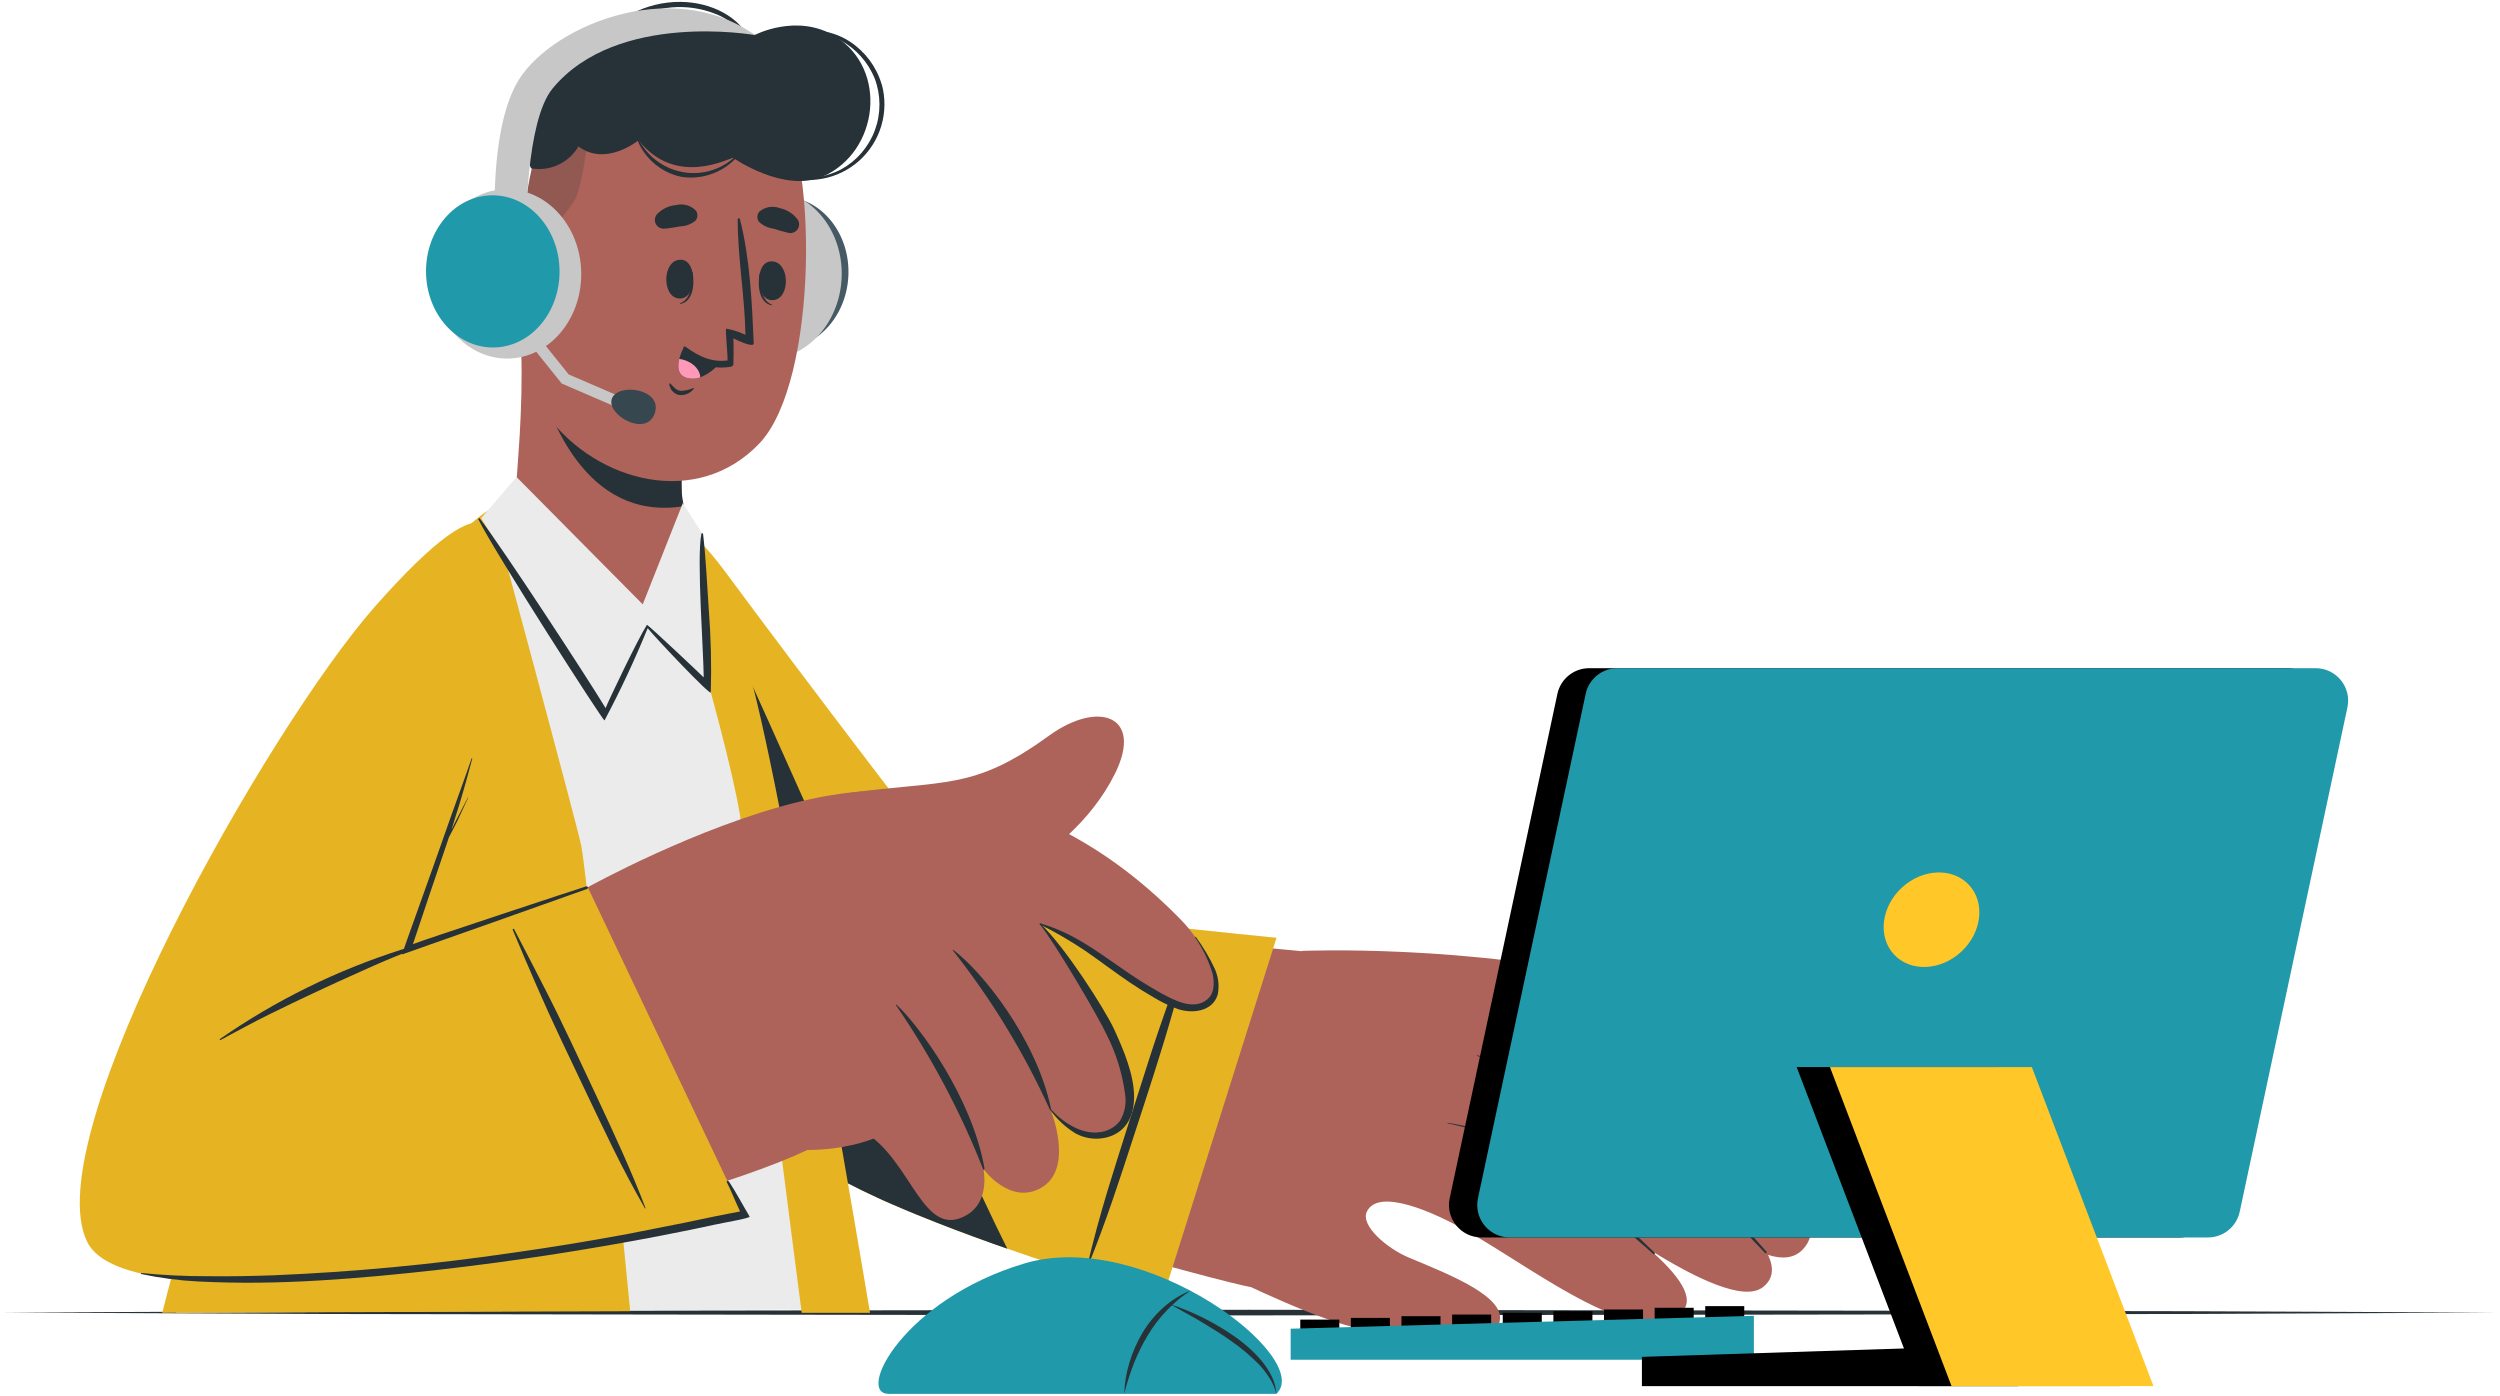<svg width="385" height="215" viewBox="0 0 385 215" fill="none" xmlns="http://www.w3.org/2000/svg">
<path d="M0.202 202.133L48.224 201.923L96.245 201.844L192.288 201.704L288.33 201.844L336.352 201.923L384.373 202.133L336.352 202.352L288.33 202.431L192.288 202.572L96.245 202.431L48.224 202.352L0.202 202.133Z" fill="#263238"/>
<path d="M93.695 94.201C101.405 127.749 117.351 167.964 124.159 174.491C132.771 182.744 189.747 197.884 192.585 198.191C199.594 198.9 213.727 148.251 206.227 147.155C194.837 145.508 153.343 143.256 150.863 140.707C148.384 138.157 130.773 115.956 112.777 91.012C100.354 73.778 88.903 73.384 93.695 94.201Z" fill="#AD6359"/>
<path d="M186.943 195.457C187.776 195.878 199.683 201.871 207.042 204C212.536 205.594 228.464 209.756 230.821 203.877C232.433 199.882 223.347 196.333 216.986 193.679C213.631 192.277 209.495 188.772 210.485 186.617C212.238 182.85 220.85 186.617 226.528 189.929C237.506 196.307 252.129 207.793 258.831 202.195C261.363 200.092 258.419 196.255 254.117 192.496C261.126 196.877 268.556 200.469 271.456 198.243C273.13 196.973 273.208 195.229 272.28 193.249C274.435 193.95 276.336 193.81 277.668 192.373C279.937 189.99 278.833 186.486 276.345 182.885C276.772 182.84 277.183 182.695 277.542 182.46C277.902 182.226 278.2 181.909 278.413 181.535C283.223 174.202 259.138 153.148 250.823 151.177C226.335 145.351 200.524 146.437 200.524 146.437C190.904 154.156 186.917 195.44 186.943 195.457Z" fill="#AD6359"/>
<path d="M222.953 172.914C228.784 173.825 234.354 175.966 239.293 179.196C245.505 183.296 249.623 188.098 254.827 192.925C254.848 192.953 254.858 192.986 254.857 193.02C254.856 193.055 254.843 193.087 254.82 193.113C254.797 193.139 254.767 193.156 254.733 193.162C254.699 193.167 254.664 193.161 254.634 193.144C252.155 190.849 241.869 182.21 239.214 180.247C234.412 176.634 228.852 174.159 222.953 173.01C222.874 173.002 222.892 172.897 222.953 172.914Z" fill="#263238"/>
<path d="M227.518 162.515C233.957 164.267 240.555 166.019 246.53 169.103C253.066 172.432 258.183 177.865 263.177 183.121C266.202 186.258 269.155 189.47 272.034 192.759C272.148 192.899 271.964 193.118 271.842 192.978C266.737 187.581 261.48 182.324 256.071 177.207C251.065 172.456 245.17 168.74 238.723 166.273C235.044 164.863 231.259 163.75 227.474 162.628C227.421 162.611 227.448 162.497 227.518 162.515Z" fill="#263238"/>
<path d="M234.396 153.429C240.651 154.717 246.11 155.812 251.647 159.159C258.98 163.601 266.059 171.074 268.539 173.729C271.281 176.655 273.927 179.669 276.52 182.727C276.626 182.85 276.415 183.042 276.301 182.92C270.358 176.215 263.987 169.903 257.228 164.021C254.048 161.174 250.449 158.833 246.556 157.082C242.61 155.533 238.539 154.326 234.387 153.473C234.387 153.473 234.343 153.42 234.396 153.429Z" fill="#263238"/>
<path d="M196.581 144.422L179.058 199.934C179.058 199.934 131.615 186.389 122.985 177.041C114.355 167.692 98.313 119.417 93.608 96.015C88.903 72.613 100.731 73.235 111.604 87.946C122.477 102.656 149.55 138.455 151.031 139.235C152.511 140.015 196.581 144.422 196.581 144.422Z" fill="#FFC727"/>
<path opacity="0.1" d="M196.581 144.422L179.058 199.934C179.058 199.934 131.615 186.389 122.985 177.041C114.355 167.692 98.313 119.417 93.608 96.015C88.903 72.613 100.731 73.235 111.604 87.946C122.477 102.656 149.55 138.455 151.031 139.235C152.511 140.015 196.581 144.422 196.581 144.422Z" fill="black"/>
<path d="M174.502 175.271C176.631 168.726 178.804 162.199 180.679 155.575C181.747 151.817 182.834 148.049 183.868 144.282C183.912 144.133 183.675 144.054 183.622 144.194C181.231 150.678 178.847 157.187 176.753 163.776C174.659 170.365 172.53 176.918 170.533 183.463C169.403 187.213 168.378 190.98 167.475 194.792C167.475 194.862 167.58 194.905 167.607 194.835C170.217 188.431 172.364 181.86 174.502 175.271Z" fill="#263238"/>
<path d="M155.131 192.303L153.028 191.567C149.077 190.157 145.046 188.641 141.253 187.09C140.762 186.897 140.28 186.696 139.807 186.494C139.045 186.179 138.283 185.855 137.547 185.531L136.443 185.049L136.048 184.873L134.909 184.348C133.402 183.656 131.974 182.964 130.643 182.263L129.766 181.772C127.685 180.701 125.723 179.412 123.914 177.926C123.747 177.777 123.581 177.628 123.432 177.479C123.283 177.33 123.125 177.181 122.994 177.041C114.32 167.692 98.322 119.417 93.617 96.015L93.459 95.209V95.034C93.144 93.282 92.863 91.056 92.635 88.673C91.978 77.029 97.489 75.128 104.297 80.245C121.268 116.666 147.263 176.848 155.131 192.303Z" fill="#263238"/>
<path d="M130.52 201.625L27.135 202.169C27.223 199.943 41.942 134.846 53.647 110.822C68.656 80.017 76.427 77.529 81.009 75.882C86.923 73.761 97.454 74.813 99.951 75.995C102.79 77.318 111.814 93.071 115.047 104.628C121.513 127.872 131.974 200.206 130.52 201.625Z" fill="#EBEBEB"/>
<path d="M75.708 78.317C75.708 78.317 88.85 126.987 89.507 130.22C90.498 134.916 97.051 201.924 97.051 201.924L24.988 202.169C24.988 202.169 40.715 140.138 52.42 112.978C65.195 83.189 75.708 78.317 75.708 78.317Z" fill="#FFC727"/>
<g opacity="0.1">
<path d="M75.708 78.317C75.708 78.317 88.85 126.987 89.507 130.22C90.498 134.916 97.051 201.924 97.051 201.924L24.988 202.169C24.988 202.169 40.715 140.138 52.42 112.978C65.195 83.189 75.708 78.317 75.708 78.317Z" fill="black"/>
</g>
<path d="M100.897 76.749C101.282 78.299 113.4 117.84 114.241 127.696C115.178 138.63 123.466 202.168 123.466 202.168H133.98C133.98 202.168 118.762 110.883 114.582 101.237C106.031 81.55 100.897 76.749 100.897 76.749Z" fill="#FFC727"/>
<path opacity="0.1" d="M100.897 76.749C101.282 78.299 113.4 117.84 114.241 127.696C115.178 138.63 123.466 202.168 123.466 202.168H133.98C133.98 202.168 118.762 110.883 114.582 101.237C106.031 81.55 100.897 76.749 100.897 76.749Z" fill="black"/>
<path d="M62.102 89.698C44.789 108.246 2.7 178.618 16.052 191.454C29.404 204.289 103.535 187.012 124.352 177.085C130.546 174.141 107.013 135.521 99.732 134.618C93.669 133.874 62.689 148.041 61.787 146.262C60.779 144.247 65.703 129.379 73.177 102.455C81.754 71.422 69.76 81.498 62.102 89.698Z" fill="#AD6359"/>
<path d="M130.502 122.159C145.555 120.057 149.778 121.835 161.509 113.319C169.228 107.729 176.114 110.261 171.707 119.137C164.506 133.663 145.651 140.445 138.414 140.918L130.502 122.159Z" fill="#AD6359"/>
<path d="M90.515 136.633C90.515 136.633 107.433 127.241 123.257 123.421C134.191 120.792 158.635 117.682 182.028 141.82C187.574 147.541 191.42 159.632 178.97 153.578C170.121 149.276 165.828 143.879 160.212 142.31C160.212 142.31 163.279 158.265 157.33 163.601C152.13 168.263 146.605 172.55 140.797 176.427C139.842 175.529 138.946 174.569 138.116 173.554C138.116 173.554 132.088 178.013 120.751 176.927L90.515 136.633Z" fill="#AD6359"/>
<path d="M134.104 122.615C139.361 125.34 150.321 131.306 157.611 139.314C165.715 148.216 178.918 167.526 172.286 173.484C167.432 177.82 161.772 170.855 161.772 170.855C161.772 170.855 165.548 179.993 160.3 182.946C155.525 185.644 151.443 180.02 151.443 180.02C151.443 180.02 152.783 185.951 147.675 187.66C141.542 189.71 139.737 176.936 131.721 173.641C129.889 172.853 134.104 122.615 134.104 122.615Z" fill="#AD6359"/>
<path d="M146.79 146.271C151.284 149.644 159.537 159.921 161.815 170.566C161.868 170.811 161.719 170.978 161.623 170.767C157.665 162.055 152.663 153.856 146.728 146.349C146.658 146.271 146.728 146.271 146.79 146.271Z" fill="#263238"/>
<path d="M138.045 154.708C141.629 158.02 149.663 168.989 151.599 179.862C151.643 180.107 151.477 180.265 151.398 180.046C147.89 171.143 143.384 162.666 137.966 154.778C137.914 154.725 137.966 154.664 138.045 154.708Z" fill="#263238"/>
<path d="M160.212 142.205C165.118 143.651 168.307 146.06 172.478 148.934C174.508 150.385 176.617 151.721 178.795 152.938C180.792 154.016 183.745 155.645 185.865 153.954C187.057 153.017 187.039 151.326 186.741 149.95C186.142 147.959 185.231 146.076 184.043 144.369C184.043 144.299 184.104 144.22 184.157 144.282C185.304 145.836 186.291 147.504 187.101 149.258C187.631 150.461 187.787 151.795 187.547 153.087C186.82 155.786 183.631 156.145 181.414 155.4C180.071 154.906 178.78 154.281 177.559 153.534C176.368 152.85 175.211 152.114 174.055 151.343C171.724 149.766 169.49 148.058 167.177 146.455C164.93 144.946 162.589 143.582 160.168 142.372C160.15 142.363 160.135 142.348 160.126 142.33C160.118 142.311 160.116 142.29 160.121 142.27C160.126 142.251 160.138 142.233 160.155 142.222C160.171 142.21 160.191 142.204 160.212 142.205Z" fill="#263238"/>
<path d="M170.489 159.466C169.218 156.671 162.341 145.018 160.115 142.32C160.107 142.306 160.104 142.29 160.105 142.275C160.107 142.259 160.114 142.245 160.126 142.233C160.137 142.222 160.151 142.215 160.167 142.213C160.182 142.212 160.198 142.215 160.212 142.223C164.04 145.85 170.182 155.479 171.602 158.563C173.021 161.647 174.65 165.511 174.65 168.902C174.65 174.027 171.251 175.035 169.998 175.254C168.499 175.525 166.952 175.272 165.617 174.535C164.057 173.582 162.709 172.317 161.657 170.82C161.605 170.75 161.701 170.654 161.762 170.724C163.515 172.748 166.494 174.737 169.271 174.369C169.887 174.311 170.485 174.13 171.03 173.836C171.575 173.543 172.055 173.143 172.443 172.66C173.202 171.428 173.494 169.964 173.266 168.534C172.856 165.377 171.917 162.311 170.489 159.466Z" fill="#263238"/>
<path d="M90.515 136.633L114.241 186.573C114.241 186.573 21.44 207.408 13.432 191.252C5.424 175.096 41.468 111.873 57.703 93.457C76.532 72.114 78.932 79.377 74.788 98.293C70.407 118.094 62.058 146.726 62.058 146.726L90.515 136.633Z" fill="#FFC727"/>
<path opacity="0.1" d="M90.515 136.633L114.241 186.573C114.241 186.573 21.44 207.408 13.432 191.252C5.424 175.096 41.468 111.873 57.703 93.457C76.532 72.114 78.932 79.377 74.788 98.293C70.407 118.094 62.058 146.726 62.058 146.726L90.515 136.633Z" fill="black"/>
<path d="M33.855 160.017C42.415 154.072 51.815 149.439 61.743 146.27C64.555 145.394 67.394 144.562 70.233 143.747C70.32 143.747 70.355 143.861 70.233 143.887C65.282 145.489 60.428 147.379 55.697 149.547C50.972 151.65 46.299 153.837 41.679 156.109C39.051 157.397 36.492 158.808 33.917 160.184C33.899 160.18 33.883 160.172 33.87 160.16C33.856 160.148 33.846 160.134 33.84 160.117C33.834 160.1 33.832 160.083 33.835 160.065C33.837 160.048 33.844 160.031 33.855 160.017Z" fill="#263238"/>
<path d="M90.27 136.502C89.806 136.625 64.424 145.009 63.592 145.395C63.697 145.009 68.253 131.517 68.936 129.537C68.997 129.344 69.059 129.142 69.129 128.95C69.584 128.073 70.058 127.197 70.487 126.321C71.03 125.173 71.573 124.008 72.108 122.817H72.055L70.303 126.207C70.031 126.724 69.777 127.259 69.523 127.793C69.97 126.4 70.399 124.998 70.829 123.588C71.512 121.353 72.125 119.093 72.73 116.832C72.73 116.754 72.642 116.736 72.616 116.832C71.267 120.766 69.795 124.656 68.437 128.59C67.079 132.524 61.857 146.989 61.901 146.989C61.944 146.989 89.85 137.124 90.393 136.905C90.419 136.897 90.444 136.884 90.465 136.866C90.487 136.849 90.504 136.827 90.517 136.803C90.53 136.778 90.538 136.751 90.541 136.724C90.544 136.696 90.541 136.669 90.533 136.642C90.525 136.616 90.512 136.591 90.494 136.57C90.477 136.548 90.455 136.531 90.431 136.518C90.406 136.505 90.379 136.496 90.352 136.494C90.324 136.491 90.297 136.494 90.27 136.502Z" fill="#263238"/>
<path d="M91.978 169.051C89.35 163.487 86.8 157.889 83.988 152.404C82.384 149.294 80.798 146.175 79.169 143.082C79.108 142.968 78.897 143.082 78.95 143.178C81.35 148.873 83.769 154.568 86.432 160.167C89.096 165.765 91.689 171.294 94.396 176.813C95.938 179.95 97.577 183.037 99.311 186.074C99.311 186.135 99.451 186.074 99.425 186.074C97.217 180.274 94.615 174.676 91.978 169.051Z" fill="#263238"/>
<path d="M115.441 187.345C114.512 185.803 113.338 183.595 112.348 182.088C112.085 181.693 111.779 181.772 111.989 182.184C112.698 183.586 113.285 185.154 113.978 186.565C112.681 186.828 111.349 187.055 110.07 187.327C108.563 187.642 107.065 187.967 105.558 188.273C102.602 188.857 99.647 189.441 96.691 190.026C90.698 191.141 84.682 192.122 78.643 192.969C66.543 194.741 54.36 195.885 42.143 196.395C38.726 196.518 35.3 196.579 31.883 196.535C28.512 196.544 25.144 196.38 21.79 196.045C21.694 196.045 21.676 196.194 21.79 196.211C24.676 196.821 27.605 197.202 30.551 197.35C33.644 197.499 36.746 197.569 39.847 197.534C45.98 197.464 52.175 197.061 58.316 196.5C70.495 195.379 82.638 193.732 94.676 191.603C98.052 191.019 101.42 190.385 104.778 189.701C106.478 189.36 108.169 189.018 109.86 188.641C111.551 188.265 115.598 187.607 115.441 187.345Z" fill="#263238"/>
<path d="M100.915 94.911C94.782 96.602 83.804 87.534 79.319 80.017C79.012 79.5 79.616 73.928 80.028 67.12C80.265 62.993 80.422 58.359 80.265 54.171C80.265 53.294 106.926 59.62 106.926 59.62C106.926 59.62 104.648 68.539 104.963 75.882C104.991 76.472 105.073 77.058 105.209 77.634C105.233 77.726 105.25 77.82 105.261 77.914C105.918 81.165 106.847 93.273 100.915 94.911Z" fill="#AD6359"/>
<path d="M81.894 54.276C83.383 61.355 88.448 78.396 102.553 78.195C103.458 78.186 104.361 78.104 105.252 77.949C105.263 77.853 105.263 77.756 105.252 77.66C105.122 77.084 105.037 76.498 104.998 75.908C104.691 68.557 106.96 59.629 106.96 59.629C106.96 59.629 87.668 55.073 81.894 54.276Z" fill="#263238"/>
<path d="M110.105 41.528C109.808 47.994 114.171 53.444 119.848 53.706C125.526 53.969 130.362 48.923 130.651 42.457C130.94 35.991 126.577 30.541 120.908 30.287C115.24 30.033 110.395 35.062 110.105 41.528Z" fill="#455A64"/>
<path d="M129.609 42.814C129.934 35.621 125.08 29.558 118.767 29.273C112.454 28.987 107.073 34.587 106.747 41.779C106.422 48.972 111.276 55.035 117.589 55.32C123.902 55.606 129.283 50.007 129.609 42.814Z" fill="#C7C7C7"/>
<path d="M83.742 20.623C79.151 29.279 78.862 56.799 84.259 64.001C92.083 74.427 107.459 78.256 116.939 68.294C126.165 58.604 125.902 22.735 119.637 15.927C110.429 5.878 90.523 7.84 83.742 20.623Z" fill="#AD6359"/>
<path d="M106.627 41.896C106.627 41.826 106.478 41.992 106.487 42.071C106.584 43.92 106.391 46.057 104.735 46.706C104.682 46.706 104.691 46.82 104.735 46.811C106.785 46.478 107.013 43.639 106.627 41.896Z" fill="#263238"/>
<path d="M104.927 40.004C101.94 39.846 101.843 45.83 104.603 45.97C107.363 46.11 107.433 40.135 104.927 40.004Z" fill="#263238"/>
<path d="M117 42.123C117 42.053 117.14 42.22 117.14 42.29C117.053 44.147 117.263 46.285 118.893 46.925C118.945 46.925 118.893 47.038 118.893 47.03C116.869 46.706 116.615 43.867 117 42.123Z" fill="#263238"/>
<path d="M118.692 40.258C121.671 40.074 121.811 46.058 119.043 46.224C116.274 46.391 116.187 40.363 118.692 40.258Z" fill="#263238"/>
<path d="M102.247 35.22C103.123 35.176 103.85 34.992 104.682 34.869C105.56 34.852 106.408 34.544 107.092 33.993C107.275 33.782 107.383 33.516 107.399 33.237C107.415 32.958 107.338 32.682 107.179 32.451C106.796 32.048 106.313 31.754 105.778 31.6C105.244 31.446 104.678 31.438 104.139 31.575C102.997 31.666 101.931 32.182 101.152 33.021C100.988 33.222 100.886 33.466 100.858 33.723C100.829 33.981 100.876 34.241 100.991 34.473C101.107 34.705 101.286 34.898 101.509 35.031C101.732 35.163 101.988 35.229 102.247 35.22Z" fill="#263238"/>
<path d="M121.504 35.877C120.704 35.701 119.914 35.481 119.138 35.219C118.277 35.115 117.473 34.731 116.852 34.124C116.695 33.893 116.619 33.616 116.636 33.337C116.654 33.058 116.763 32.792 116.948 32.582C117.377 32.223 117.893 31.984 118.444 31.89C118.995 31.797 119.561 31.851 120.085 32.048C121.205 32.283 122.198 32.926 122.871 33.853C123.002 34.073 123.068 34.325 123.06 34.581C123.053 34.837 122.973 35.086 122.83 35.298C122.687 35.511 122.486 35.678 122.251 35.78C122.016 35.883 121.757 35.916 121.504 35.877Z" fill="#263238"/>
<path d="M103.246 59.077C103.684 59.515 104.122 60.12 104.788 60.19C105.477 60.184 106.157 60.034 106.785 59.752C106.798 59.749 106.811 59.75 106.823 59.754C106.835 59.758 106.846 59.766 106.854 59.776C106.862 59.786 106.867 59.798 106.869 59.81C106.871 59.823 106.869 59.836 106.864 59.848C106.595 60.21 106.233 60.492 105.816 60.663C105.4 60.834 104.944 60.889 104.498 60.821C104.122 60.715 103.785 60.501 103.529 60.205C103.273 59.909 103.111 59.544 103.062 59.156C103.035 59.051 103.175 59.007 103.246 59.077Z" fill="#263238"/>
<path d="M105.287 53.557C105.745 54.298 106.351 54.935 107.067 55.43C107.783 55.925 108.595 56.265 109.449 56.431C110.194 56.59 110.959 56.64 111.718 56.58C111.865 56.575 112.011 56.56 112.156 56.536L112.559 56.475C112.659 56.458 112.75 56.41 112.819 56.337C112.889 56.265 112.933 56.172 112.945 56.072C112.949 56.008 112.949 55.943 112.945 55.879V55.712C113.006 54.284 112.945 52.111 112.945 52.111C113.462 52.383 116.108 53.627 116.073 52.883C115.81 46.697 115.512 39.828 113.944 33.739C113.935 33.7 113.913 33.666 113.882 33.641C113.851 33.616 113.813 33.602 113.773 33.602C113.733 33.602 113.695 33.616 113.664 33.641C113.633 33.666 113.611 33.7 113.602 33.739C113.602 39.688 114.688 45.593 114.802 51.568C113.864 51.115 112.868 50.793 111.841 50.613C111.639 50.675 112.113 54.81 112.034 55.45C112.036 55.473 112.036 55.496 112.034 55.52C109.624 55.783 107.828 55.029 105.533 53.382C105.322 53.286 105.174 53.4 105.287 53.557Z" fill="#263238"/>
<path d="M110.886 55.836C110.089 56.844 109.045 57.629 107.854 58.113C107.197 58.357 106.481 58.39 105.804 58.21C104.332 57.789 104.315 56.458 104.604 55.275C104.765 54.666 104.998 54.078 105.296 53.523C106.865 54.869 108.824 55.679 110.886 55.836Z" fill="#263238"/>
<path d="M107.854 58.113C107.197 58.356 106.481 58.39 105.804 58.209C104.332 57.789 104.315 56.457 104.604 55.274C106.19 55.467 107.741 56.571 107.854 58.113Z" fill="#FF98B9"/>
<path opacity="0.2" d="M80.299 40.056C82.104 39.767 86.432 33.66 88.263 31.233C90.094 28.806 91.154 15.795 91.321 12.834C88.108 14.651 85.477 17.343 83.733 20.597C81.683 24.487 80.5 32.135 80.299 40.056Z" fill="#263238"/>
<path d="M113.707 23.611C112.637 24.784 111.285 25.665 109.78 26.17C108.274 26.674 106.664 26.786 105.103 26.493C103.51 26.2 102.019 25.505 100.771 24.473C99.522 23.441 98.559 22.106 97.972 20.597C97.972 20.501 97.796 20.553 97.831 20.641C98.305 22.285 99.219 23.769 100.474 24.931C101.73 26.094 103.279 26.892 104.954 27.238C106.619 27.49 108.321 27.298 109.888 26.683C111.455 26.068 112.833 25.05 113.882 23.734C113.888 23.711 113.887 23.687 113.879 23.665C113.871 23.643 113.857 23.624 113.837 23.611C113.818 23.598 113.796 23.59 113.772 23.59C113.749 23.59 113.726 23.598 113.707 23.611Z" fill="#263238"/>
<path d="M104.804 0.288C99.398 0.235 94.351 3.065 92.257 6.675C91.094 8.732 90.662 11.122 91.031 13.456C91.031 13.553 91.232 13.535 91.224 13.456C91.178 11.399 91.687 9.368 92.697 7.575C93.706 5.782 95.18 4.294 96.962 3.267C98.914 2.071 101.117 1.344 103.397 1.143C105.678 0.942 107.974 1.273 110.104 2.11C112.181 2.879 113.915 4.364 114.993 6.298C115.098 6.5 115.501 6.386 115.423 6.184C114.056 2.75 109.684 0.332 104.804 0.288Z" fill="#263238"/>
<path d="M135.776 12.983C134.975 10.291 133.25 7.967 130.905 6.421C127.655 4.266 123.896 4.45 120.181 4.712C120.16 4.712 120.14 4.721 120.125 4.736C120.111 4.75 120.102 4.77 120.102 4.791C120.102 4.812 120.111 4.832 120.125 4.847C120.14 4.862 120.16 4.87 120.181 4.87C123.353 4.66 126.586 4.625 129.442 6.211C131.819 7.498 133.677 9.569 134.699 12.072C135.671 14.639 135.684 17.471 134.734 20.047C133.784 22.623 131.936 24.769 129.53 26.09C128.126 26.815 126.589 27.246 125.013 27.356C123.437 27.466 121.856 27.253 120.365 26.73C120.242 26.686 120.155 26.853 120.269 26.905C122.282 27.699 124.477 27.916 126.607 27.534C128.737 27.151 130.719 26.183 132.33 24.738C133.941 23.293 135.119 21.428 135.73 19.352C136.342 17.276 136.364 15.071 135.794 12.983H135.776Z" fill="#263238"/>
<path d="M81.788 25.924C81.788 25.924 77.005 16.085 81.491 10.652C84.031 7.577 92.074 8.278 92.074 8.278C92.074 8.278 94.834 3.749 101.563 2.461C108.292 1.173 116.23 5.387 116.23 5.387C116.23 5.387 122.766 1.961 128.636 5.606C136.828 10.688 135.321 23.383 126.752 27.168C120.742 29.796 112.909 24.312 112.909 24.312C112.129 24.39 104.051 28.859 98.339 21.596C98.339 21.596 93.327 25.731 89.078 22.55C88.355 23.792 87.268 24.782 85.964 25.385C84.66 25.988 83.203 26.176 81.788 25.924Z" fill="#263238"/>
<path d="M85.231 43.385C85.231 43.385 80.684 33.748 76.399 35.185C72.115 36.621 74.489 49.956 78.782 52.462C79.312 52.822 79.909 53.07 80.537 53.193C81.166 53.316 81.812 53.31 82.438 53.177C83.064 53.044 83.657 52.785 84.18 52.417C84.704 52.048 85.148 51.578 85.485 51.034L85.231 43.385Z" fill="#AD6359"/>
<path d="M77.172 38.978C77.102 38.978 77.067 39.066 77.172 39.101C80.168 40.959 81.351 44.244 81.999 47.547C81.255 46.189 80.054 45.313 78.267 46.172C78.249 46.184 78.234 46.202 78.227 46.222C78.219 46.243 78.218 46.266 78.224 46.287C78.229 46.308 78.242 46.327 78.259 46.341C78.276 46.355 78.297 46.363 78.32 46.364C78.918 46.283 79.527 46.389 80.063 46.666C80.599 46.944 81.037 47.38 81.316 47.915C81.77 48.816 82.128 49.761 82.385 50.736C82.49 51.052 83.033 50.982 82.981 50.631C82.985 50.605 82.985 50.578 82.981 50.552C83.717 46.461 81.517 40.161 77.172 38.978Z" fill="#263238"/>
<path d="M95.141 62.792L86.511 59.068L79.572 50.429L80.904 49.352L87.58 57.666L95.825 61.223L95.141 62.792Z" fill="#C7C7C7"/>
<path d="M94.22 61.416C95.096 58.902 102.105 59.831 100.835 63.633C99.565 67.436 93.37 63.914 94.22 61.416Z" fill="#37474F"/>
<path d="M76.268 34.922C76.268 34.922 75.331 20.79 79.466 13.018C84.075 4.336 103.175 -3.926 116.264 5.405C116.264 5.405 95 1.602 85.091 13.64C80.921 18.705 81.026 35.316 81.026 35.316L76.268 34.922Z" fill="#C7C7C7"/>
<path d="M78.197 55.219C84.516 55.156 89.581 49.268 89.509 42.068C89.438 34.869 84.257 29.083 77.938 29.146C71.618 29.209 66.554 35.096 66.626 42.296C66.697 49.496 71.878 55.282 78.197 55.219Z" fill="#C7C7C7"/>
<path d="M86.17 41.694C86.231 48.169 81.684 53.461 76.006 53.513C70.329 53.566 65.668 48.37 65.607 41.896C65.545 35.421 70.092 30.129 75.77 30.077C81.447 30.024 86.108 35.219 86.17 41.694Z" fill="#2099AA"/>
<path d="M105.155 77.476L98.979 93.071L79.546 73.463L74.096 79.807C74.096 79.807 93.152 111.006 93.266 109.596L99.618 96.147L108.923 105.443L108.047 82.014L105.155 77.476Z" fill="#EBEBEB"/>
<path d="M109.15 93.834C108.878 89.97 108.721 86.071 108.274 82.225C108.274 82.093 108.046 82.032 108.011 82.225C107.257 85.966 108.37 100.729 108.37 104.277H108.326C107.941 103.874 99.705 96.103 99.626 96.226C98.251 98.363 93.581 108.15 93.265 109.044C90.251 104.085 77.495 84.555 73.903 79.868C73.885 79.838 73.856 79.816 73.823 79.807C73.789 79.798 73.753 79.802 73.723 79.82C73.693 79.837 73.671 79.866 73.662 79.9C73.653 79.933 73.657 79.969 73.675 79.999C76.303 85.256 92.862 111.024 93.09 110.954C95.548 106.333 97.768 101.59 99.74 96.743C101.133 98.433 109.439 107.212 109.465 106.634C109.586 102.365 109.481 98.092 109.15 93.834Z" fill="#263238"/>
<path d="M206.253 203.22H200.243V207.145H206.253V203.22Z" fill="black"/>
<path d="M214.041 202.957H208.031V206.882H214.041V202.957Z" fill="black"/>
<path d="M221.839 202.694H215.829V206.619H221.839V202.694Z" fill="black"/>
<path d="M229.637 202.44H223.626V206.365H229.637V202.44Z" fill="black"/>
<path d="M237.435 202.177H231.425V206.102H237.435V202.177Z" fill="black"/>
<path d="M245.232 201.923H239.221V205.848H245.232V201.923Z" fill="black"/>
<path d="M253.029 201.66H247.019V205.585H253.029V201.66Z" fill="black"/>
<path d="M260.827 201.397H254.817V205.323H260.827V201.397Z" fill="black"/>
<path d="M268.616 201.143H262.606V205.068H268.616V201.143Z" fill="black"/>
<path d="M270.096 209.397H198.761V204.622L270.096 202.633V209.397Z" fill="#2099AA"/>
<path d="M340.56 186.612C340.068 188.919 338.03 190.568 335.671 190.568H228.143C224.961 190.568 222.588 187.636 223.253 184.524L239.84 106.857C240.333 104.55 242.371 102.901 244.73 102.901H352.258C355.44 102.901 357.812 105.834 357.148 108.946L340.56 186.612Z" fill="black"/>
<path d="M344.915 186.612C344.422 188.919 342.384 190.568 340.025 190.568H232.497C229.315 190.568 226.943 187.636 227.607 184.524L244.195 106.857C244.687 104.55 246.725 102.901 249.084 102.901H356.612C359.794 102.901 362.167 105.834 361.502 108.946L344.915 186.612Z" fill="#2099AA"/>
<path d="M302.018 146.579C305.213 143.626 305.758 139.021 303.236 136.291C300.714 133.562 296.08 133.743 292.885 136.695C289.69 139.647 289.145 144.253 291.667 146.982C294.189 149.712 298.823 149.531 302.018 146.579Z" fill="#FFC727"/>
<path d="M310.767 213.462H252.854V208.958L310.767 207.092V213.462Z" fill="black"/>
<path d="M326.512 213.453H295.418L276.686 164.328H307.78L326.512 213.453Z" fill="black"/>
<path d="M331.629 213.453H300.534L281.811 164.328H312.906L331.629 213.453Z" fill="#FFC727"/>
<path d="M196.562 214.653H136.853C131.763 214.653 139.131 200.144 157.731 194.581C176.332 189.017 202.432 209.212 196.562 214.653Z" fill="#2099AA"/>
<path d="M173.135 214.653C173.183 213 173.457 211.361 173.95 209.782C174.431 208.19 175.104 206.663 175.956 205.234C176.813 203.799 177.882 202.503 179.128 201.388C180.359 200.27 181.781 199.38 183.324 198.76C182.685 199.285 181.958 199.636 181.37 200.223L180.494 201.003L179.618 201.879C178.511 203.034 177.541 204.313 176.727 205.69C175.9 207.068 175.191 208.513 174.607 210.009C174.012 211.522 173.52 213.074 173.135 214.653Z" fill="#263238"/>
<path d="M180.204 200.845C183.751 202.019 187.107 203.704 190.166 205.848C191.712 206.916 193.111 208.183 194.328 209.615C194.925 210.348 195.439 211.144 195.861 211.99C196.277 212.835 196.516 213.756 196.562 214.697C196.353 213.805 195.988 212.957 195.484 212.191C195.007 211.424 194.449 210.71 193.819 210.062C192.543 208.769 191.15 207.595 189.658 206.558C188.177 205.489 186.609 204.534 185.04 203.588C184.252 203.114 183.446 202.659 182.64 202.221C181.834 201.783 181.019 201.292 180.204 200.845Z" fill="#263238"/>
</svg>
